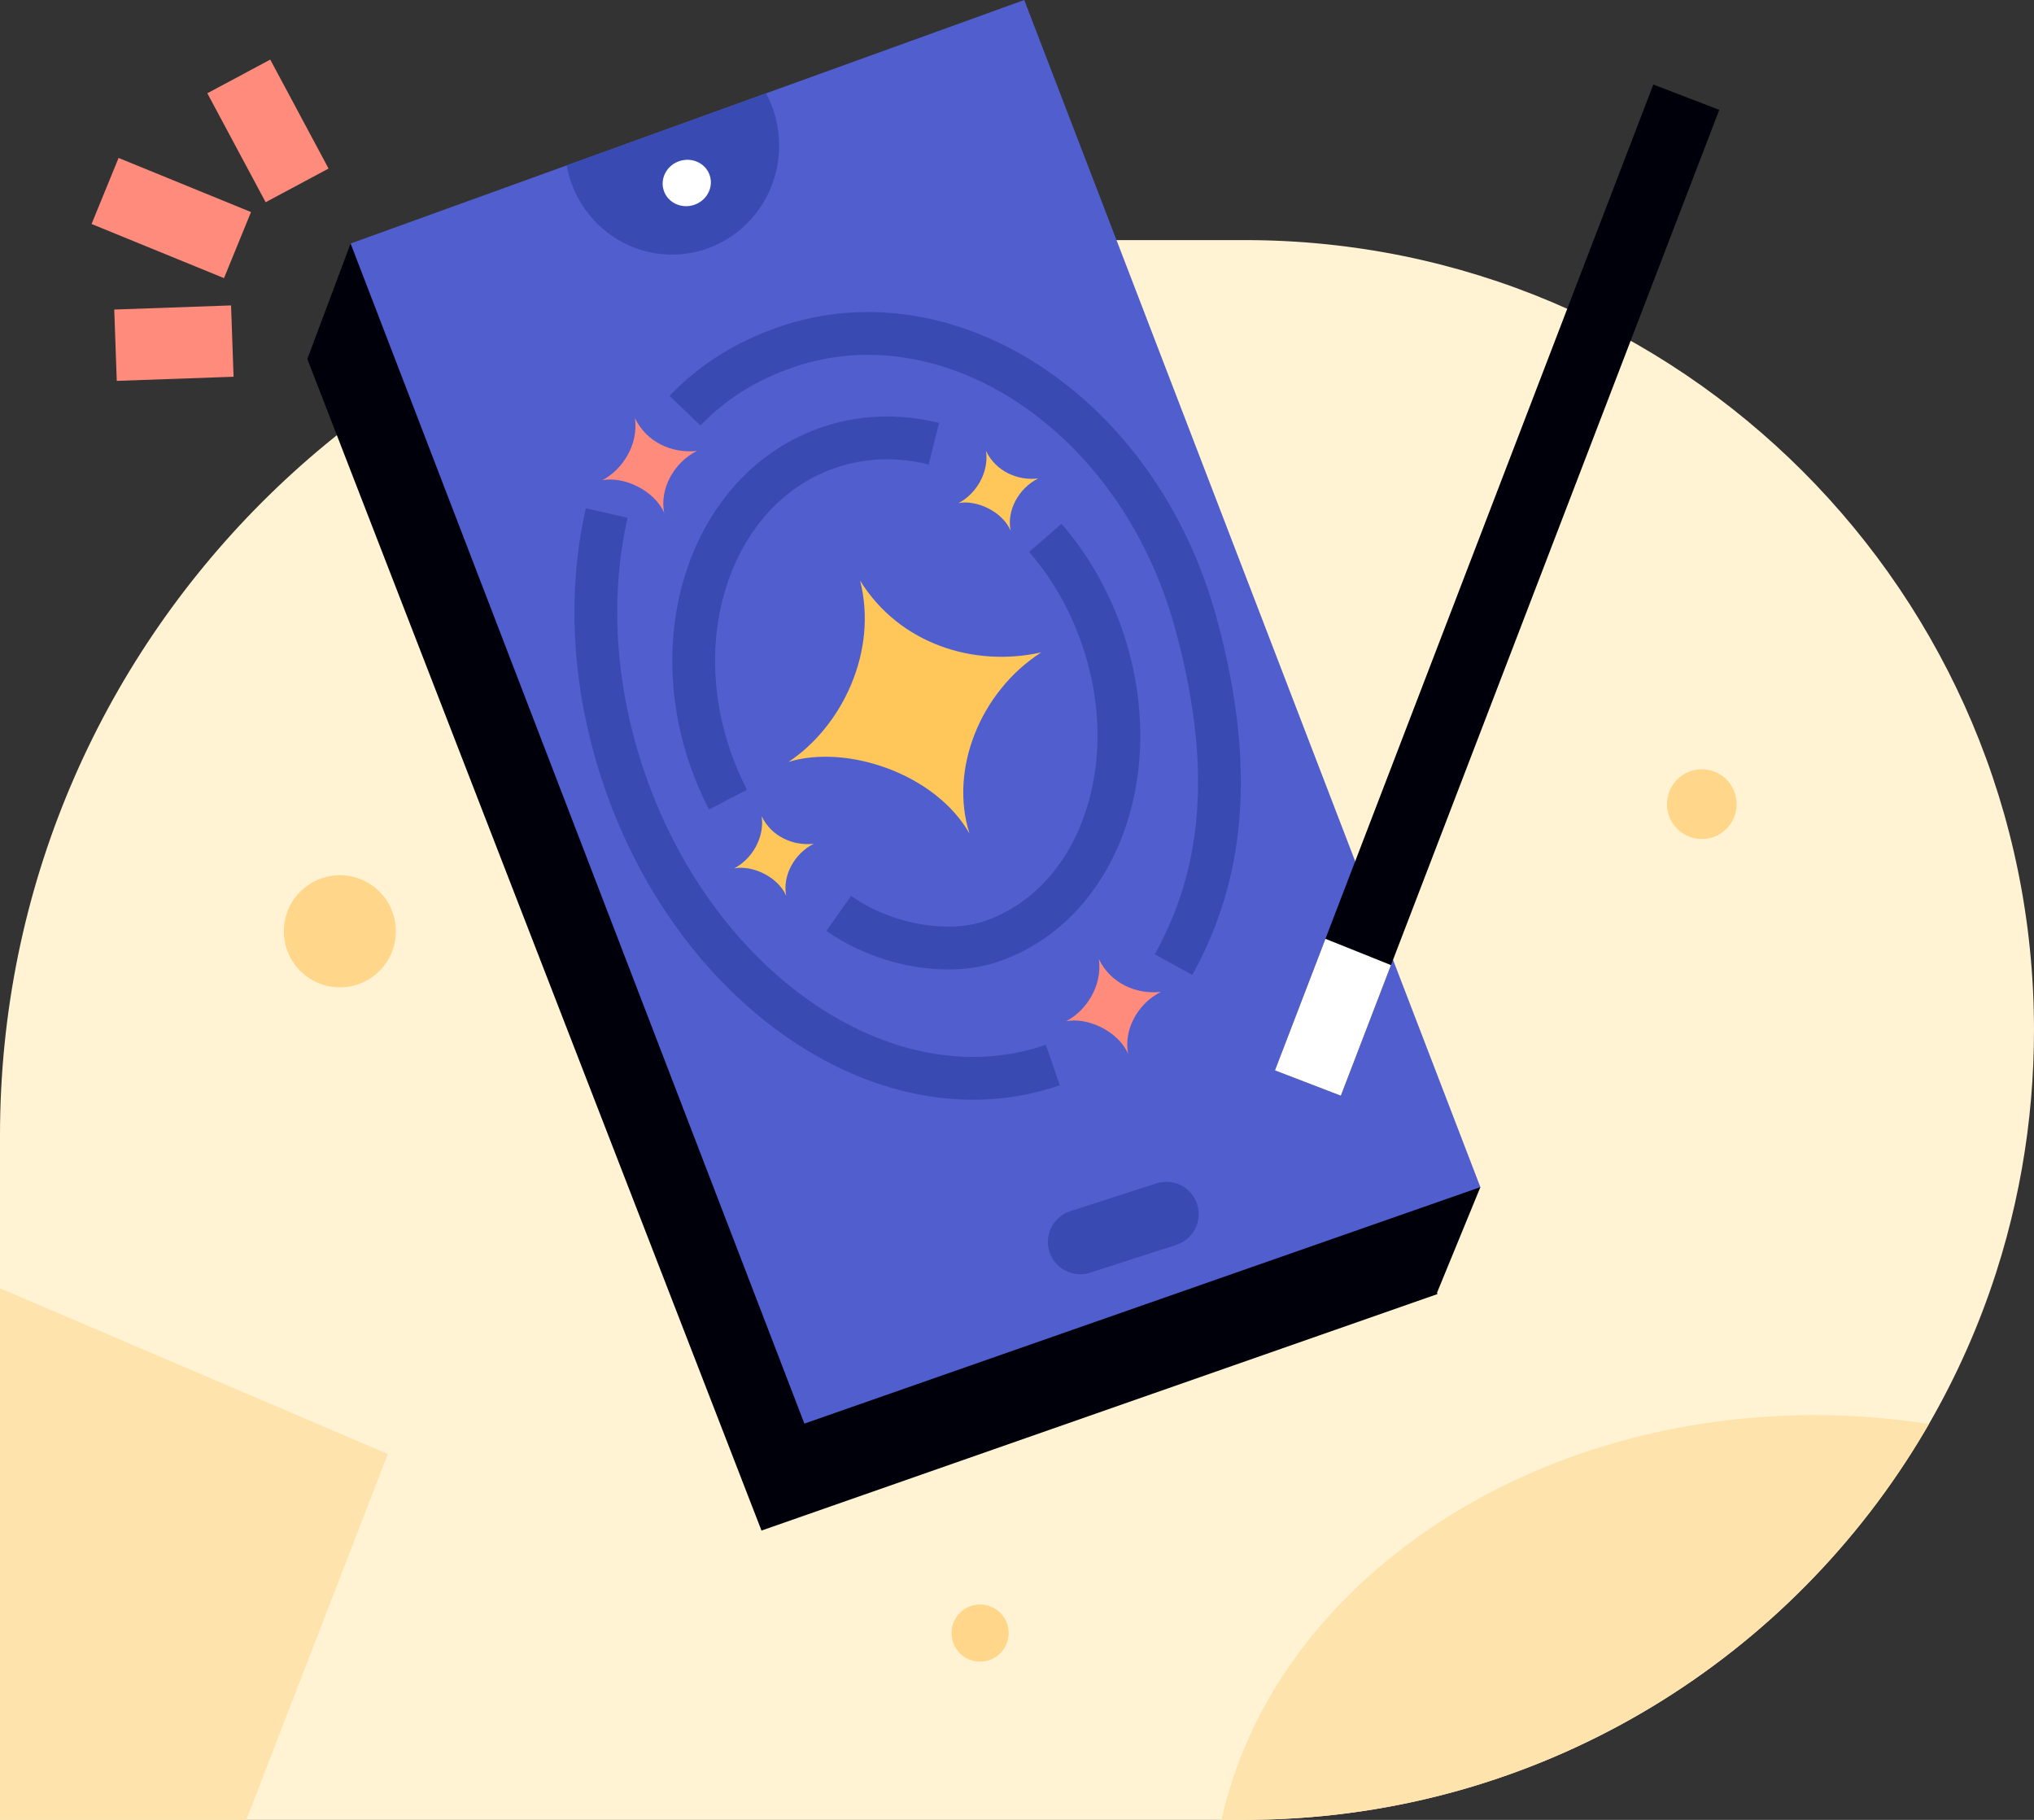 <svg width="285" height="255" viewBox="0 0 285 255" fill="none" xmlns="http://www.w3.org/2000/svg">
<rect x="0" y="0" width="285" height="255" fill="#333333" stroke="none"/>
<g clip-path="url(#clip0_2935_6776)">
<path d="M285 144.321C285 147.541 284.863 150.727 284.593 153.881C284.027 160.534 282.867 167.017 281.179 173.286C280.717 174.986 280.223 176.67 279.684 178.338C277.287 185.779 274.12 192.872 270.277 199.532C270.096 199.851 269.909 200.17 269.722 200.484C251.09 232.112 217.181 253.652 178.152 254.934C177.355 254.962 176.558 254.978 175.755 254.989C175.316 255 174.881 255 174.442 255H0V159.076C0 89.805 56.093 33.643 125.303 33.643H174.442C235.499 33.643 285 83.195 285 144.321Z" fill="#FFF3D3"/>
<path d="M54.339 203.742L34.509 255H0V180.512C27.697 192.328 54.339 203.742 54.339 203.742Z" fill="#FFE3AC"/>
<path d="M270.277 199.531C270.096 199.85 269.909 200.169 269.722 200.483C251.09 232.111 217.181 253.651 178.152 254.934C177.355 254.961 176.558 254.978 175.755 254.989C175.316 255 174.881 255 174.442 255H171.159C178.24 222.755 212.749 198.287 254.257 198.287C259.738 198.287 265.093 198.711 270.277 199.531Z" fill="#FFE3AC"/>
<path d="M43.063 50.307L106.699 214.462L201.413 181.326L137.453 16.186L43.063 50.307Z" fill="#00000A"/>
<path d="M49.127 34.121L43.063 50.307L54.697 55.942L62.399 49.542L49.127 34.121Z" fill="#00000A"/>
<path d="M207.428 166.341L201.325 181.205L189.566 179.956L192.512 163.061L207.428 166.341Z" fill="#00000A"/>
<path d="M207.428 166.34L112.708 199.476L49.127 34.121L79.403 23.175L107.337 13.076L143.517 0L207.428 166.34Z" fill="#505ECE"/>
<path d="M162.046 165.811L149.964 169.709C147.585 170.476 146.278 173.028 147.045 175.409C147.811 177.79 150.36 179.098 152.739 178.331L164.821 174.433C167.2 173.666 168.507 171.114 167.74 168.733C166.974 166.352 164.424 165.044 162.046 165.811Z" fill="#394BB2"/>
<path d="M102.004 112.039C101.053 110.211 100.223 108.28 99.525 106.254C93.087 87.598 100.476 68.116 116.023 62.739C120.883 61.061 125.963 60.956 130.85 62.178" stroke="#394BB2" stroke-width="6" stroke-miterlimit="10"/>
<path d="M146.469 75.369C149.817 79.222 152.577 83.916 154.419 89.254C160.769 107.658 153.853 126.743 138.976 131.884C132.818 134.013 123.989 132.522 117.524 127.987" stroke="#394BB2" stroke-width="6" stroke-miterlimit="10"/>
<path d="M110.481 106.761C118.646 104.24 131.114 108.434 135.848 116.81C132.978 107.817 137.36 96.904 145.887 91.417C136.469 93.509 126.062 90.267 120.52 81.368C123.055 91.379 117.903 101.852 110.481 106.761V106.761Z" fill="#FFC759"/>
<path d="M134.308 70.493C136.848 70.004 140.455 71.677 141.604 74.351C141.038 71.556 142.714 68.419 145.458 67.048C142.56 67.368 139.537 66.047 138.162 63.19C138.597 66.283 136.7 69.261 134.308 70.493V70.493Z" fill="#FFC759"/>
<path d="M102.873 121.675C105.412 121.185 109.019 122.858 110.168 125.533C109.602 122.737 111.279 119.6 114.022 118.23C111.125 118.549 108.101 117.228 106.726 114.372C107.161 117.465 105.264 120.442 102.873 121.675Z" fill="#FFC759"/>
<path d="M84.384 67.29C87.402 66.707 91.701 68.699 93.07 71.88C92.394 68.55 94.39 64.814 97.655 63.185C94.203 63.564 90.607 61.996 88.969 58.595C89.486 62.276 87.232 65.821 84.384 67.29V67.29Z" fill="#FF8B7C"/>
<path d="M147.519 149.231C124.709 157.117 97.848 139.264 87.528 109.347C83.048 96.359 82.421 83.228 85.016 71.886" stroke="#394BB2" stroke-width="6" stroke-miterlimit="10"/>
<path d="M95.978 57.544C99.937 53.405 104.626 50.544 110.141 48.639C132.95 40.753 159.449 57.863 167.52 87.174C173.875 110.255 170.241 124.619 164.436 135.158" stroke="#394BB2" stroke-width="6" stroke-miterlimit="10"/>
<path d="M149.389 143.088C152.407 142.505 156.706 144.497 158.075 147.678C157.399 144.348 159.394 140.611 162.66 138.982C159.208 139.362 155.612 137.794 153.974 134.393C154.491 138.074 152.236 141.619 149.389 143.088V143.088Z" fill="#FF8B7C"/>
<path d="M240.898 15.393L194.904 135.23L187.878 153.534L178.642 149.985L185.717 131.548L231.662 11.844L240.898 15.393Z" fill="#00000A"/>
<path d="M47.621 138.344C51.954 138.344 55.466 134.828 55.466 130.491C55.466 126.154 51.954 122.638 47.621 122.638C43.288 122.638 39.776 126.154 39.776 130.491C39.776 134.828 43.288 138.344 47.621 138.344Z" fill="#FFD68A"/>
<path d="M238.457 117.564C241.153 117.564 243.339 115.376 243.339 112.677C243.339 109.978 241.153 107.79 238.457 107.79C235.76 107.79 233.575 109.978 233.575 112.677C233.575 115.376 235.76 117.564 238.457 117.564Z" fill="#FFD68A"/>
<path d="M137.327 232.832C139.537 232.832 141.329 231.039 141.329 228.826C141.329 226.613 139.537 224.819 137.327 224.819C135.116 224.819 133.324 226.613 133.324 228.826C133.324 231.039 135.116 232.832 137.327 232.832Z" fill="#FFD68A"/>
<path d="M16.185 48.371L32.552 47.792" stroke="#FF8B7C" stroke-width="10" stroke-miterlimit="10"/>
<path d="M14.723 26.758L33.278 34.342" stroke="#FF8B7C" stroke-width="10" stroke-miterlimit="10"/>
<path d="M33.459 10.71L41.629 25.976" stroke="#FF8B7C" stroke-width="10" stroke-miterlimit="10"/>
<path d="M109.173 20.407C109.173 28.838 102.455 35.673 94.164 35.673C86.803 35.673 80.684 30.285 79.403 23.175L107.337 13.076C108.508 15.25 109.173 17.749 109.173 20.407V20.407Z" fill="#394BB2"/>
<path d="M97.19 28.729C98.979 28.171 99.998 26.335 99.466 24.629C98.935 22.923 97.054 21.992 95.266 22.551C93.477 23.109 92.458 24.945 92.99 26.651C93.521 28.357 95.402 29.288 97.19 28.729Z" fill="white"/>
<path d="M194.904 135.23L187.878 153.534L178.642 149.984L185.717 131.548L194.904 135.23Z" fill="white"/>
</g>
<defs>
<clipPath id="clip0_2935_6776">
<rect width="285" height="255" fill="white"/>
</clipPath>
</defs>
</svg>
